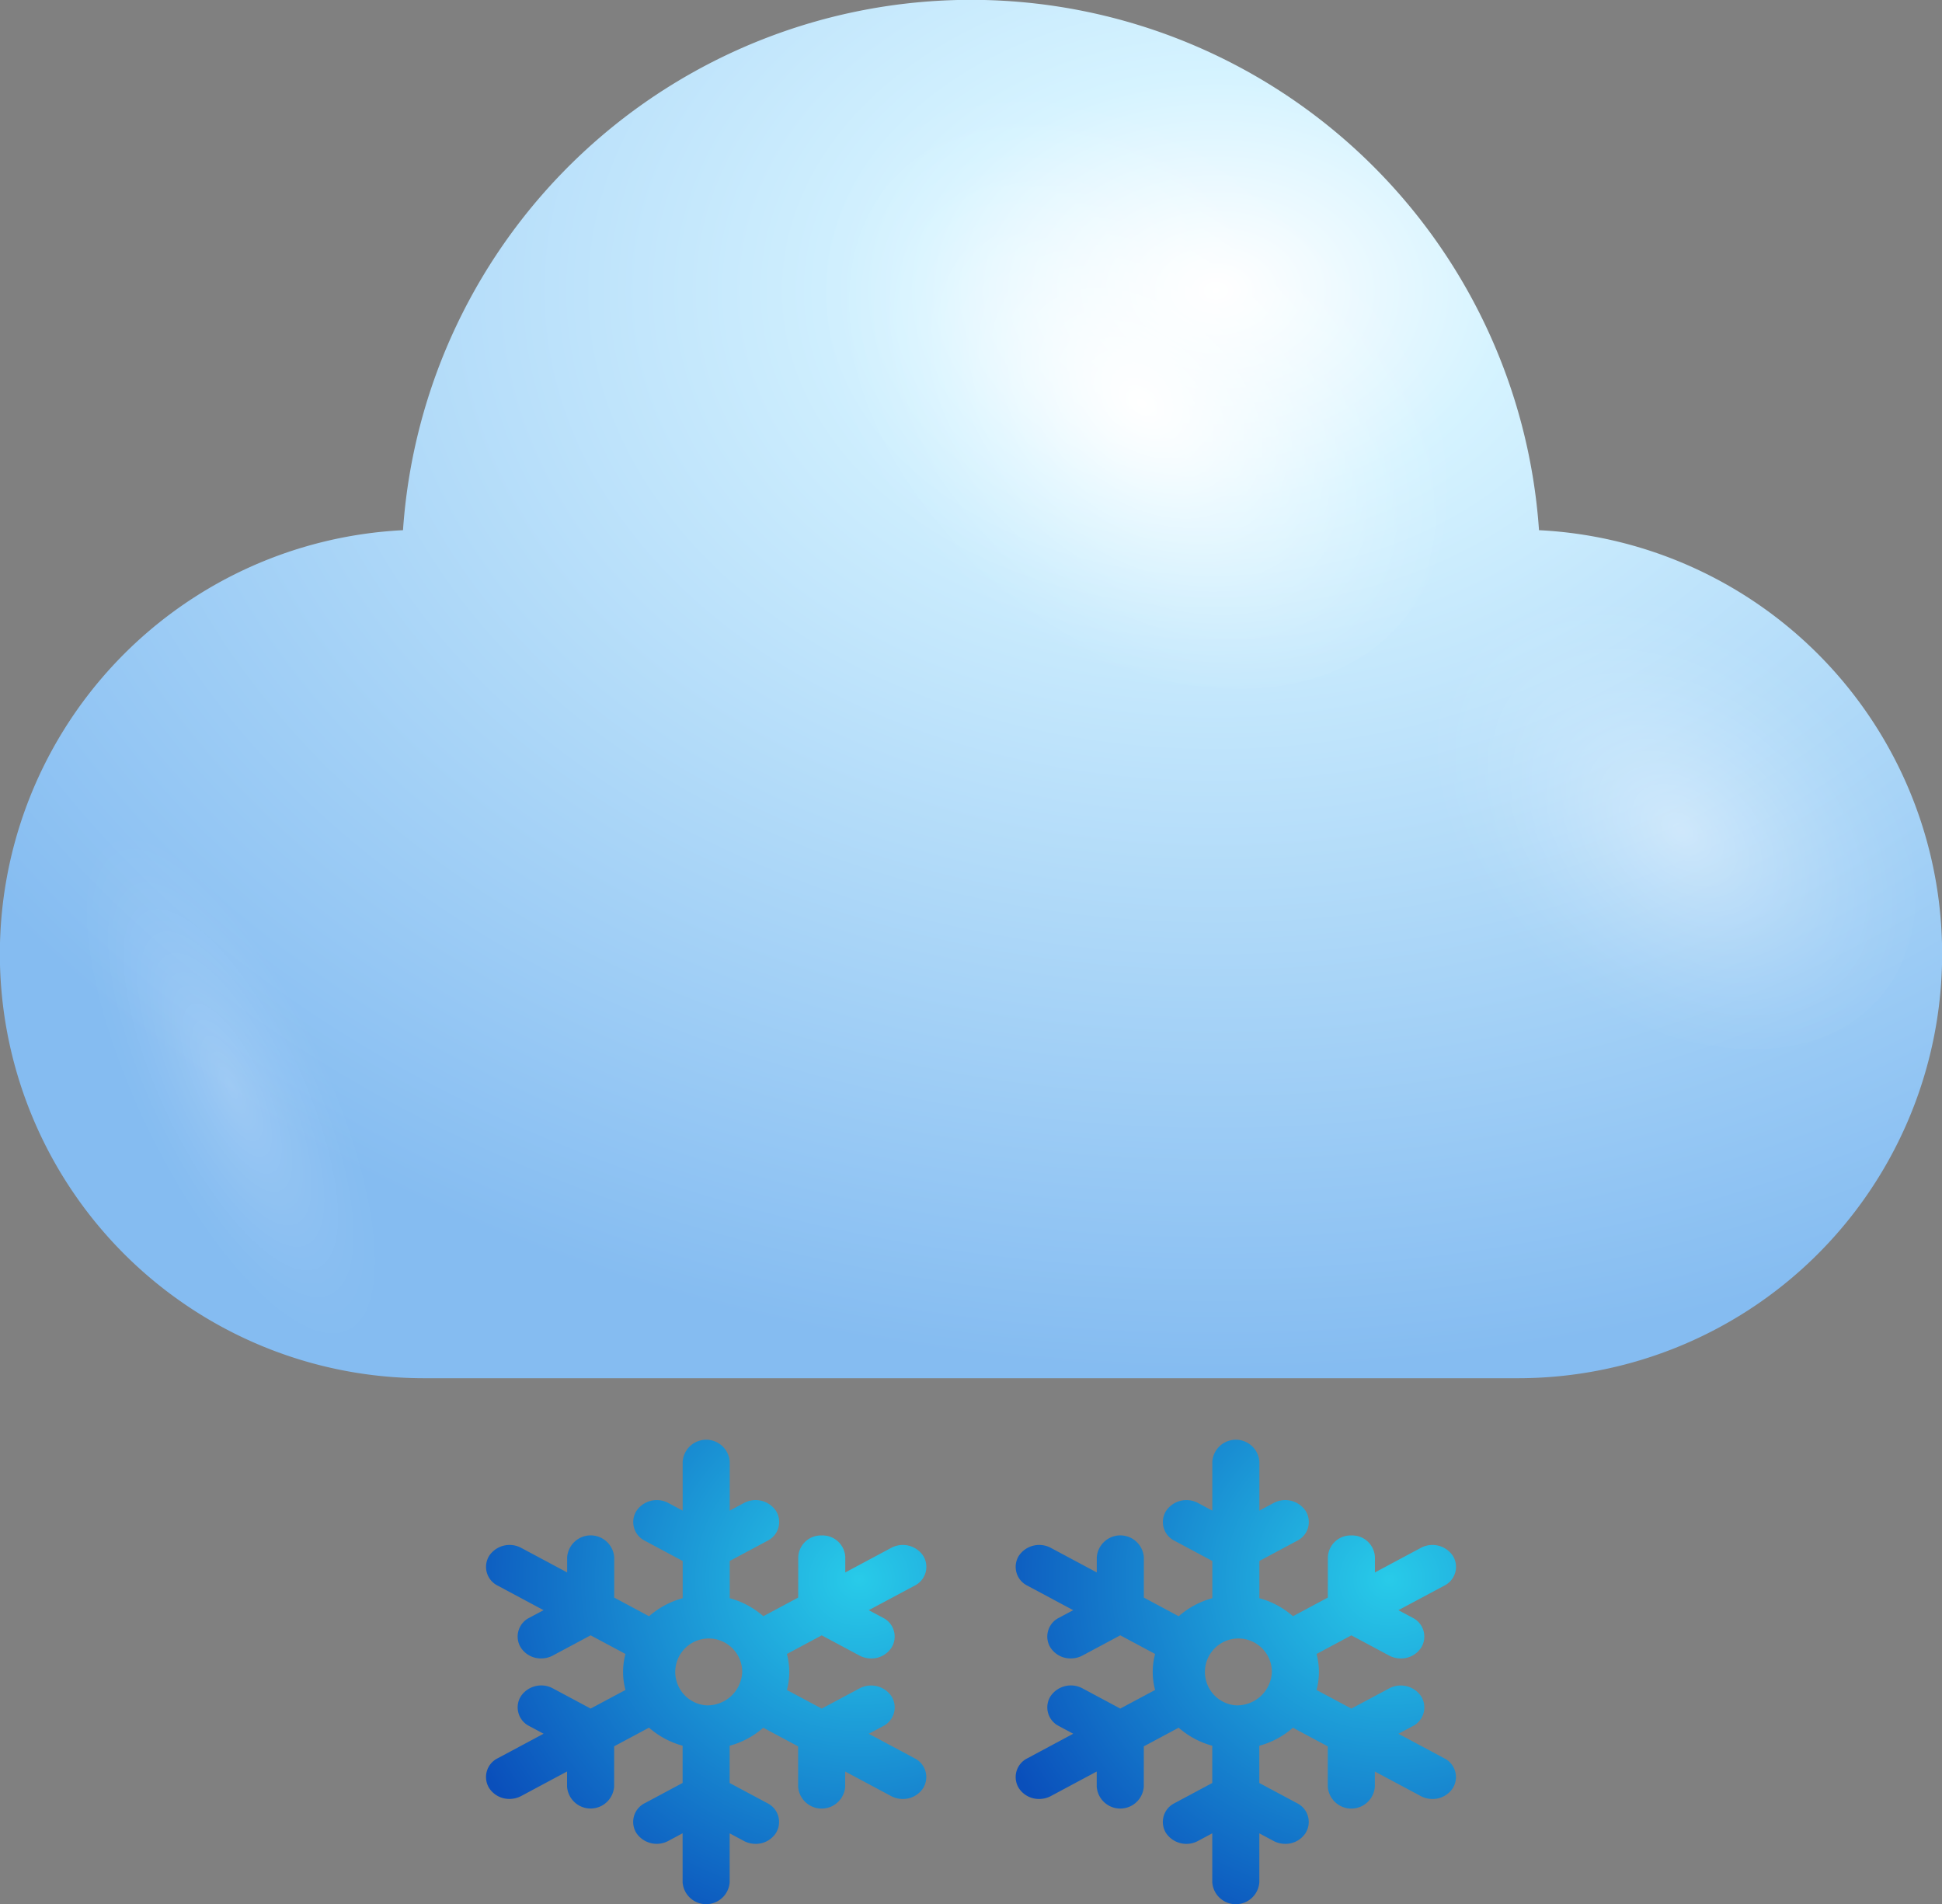 <svg xmlns="http://www.w3.org/2000/svg" xmlns:xlink="http://www.w3.org/1999/xlink" width="92.109" height="90.311" viewBox="0 0 92.109 90.311">
  <rect x="0" y="0" width="92.109" height="90.311" fill="#808080" stroke="none"/>
  <defs>
    <style>
      .cls-1 {
        isolation: isolate;
      }

      .cls-2 {
        fill: url(#radial-gradient);
      }

      .cls-3, .cls-4, .cls-5 {
        mix-blend-mode: overlay;
      }

      .cls-3 {
        fill: url(#radial-gradient-2);
      }

      .cls-4 {
        opacity: 0.4;
        fill: url(#radial-gradient-3);
      }

      .cls-5 {
        opacity: 0.2;
        fill: url(#Degradado_sin_nombre_34);
      }

      .cls-6 {
        fill: url(#radial-gradient-4);
      }

      .cls-7 {
        fill: url(#radial-gradient-5);
      }
    </style>
    <radialGradient id="radial-gradient" cx="57.669" cy="13.777" r="70.256" gradientTransform="translate(115.339 23.841) rotate(180) scale(1 0.73)" gradientUnits="userSpaceOnUse">
      <stop offset="0" stop-color="#fff"/>
      <stop offset="0.198" stop-color="#d5f3ff"/>
      <stop offset="1" stop-color="#85bcf1"/>
    </radialGradient>
    <radialGradient id="radial-gradient-2" cx="1441.465" cy="-1686.002" r="8.476" gradientTransform="matrix(-0.839, 1.154, -1.619, -1.313, -1466.116, -3858.05)" gradientUnits="userSpaceOnUse">
      <stop offset="0" stop-color="#fff"/>
      <stop offset="0.103" stop-color="#fff" stop-opacity="0.848"/>
      <stop offset="0.29" stop-color="#fff" stop-opacity="0.594"/>
      <stop offset="0.469" stop-color="#fff" stop-opacity="0.382"/>
      <stop offset="0.635" stop-color="#fff" stop-opacity="0.217"/>
      <stop offset="0.783" stop-color="#fff" stop-opacity="0.098"/>
      <stop offset="0.91" stop-color="#fff" stop-opacity="0.026"/>
      <stop offset="1" stop-color="#fff" stop-opacity="0"/>
    </radialGradient>
    <radialGradient id="radial-gradient-3" cx="1441.21" cy="-1701.66" r="6.661" xlink:href="#radial-gradient-2"/>
    <radialGradient id="Degradado_sin_nombre_34" data-name="Degradado sin nombre 34" cx="10.934" cy="51.526" r="4.871" gradientTransform="matrix(0.901, -0.434, 1.263, 2.623, -63.982, -78.879)" xlink:href="#radial-gradient-2"/>
    <radialGradient id="radial-gradient-4" cx="1093.696" cy="-26.117" r="62.655" gradientTransform="translate(-313.612 82.735) scale(0.324 0.3)" gradientUnits="userSpaceOnUse">
      <stop offset="0" stop-color="#28cbe9"/>
      <stop offset="1" stop-color="#0a4fbb"/>
    </radialGradient>
    <radialGradient id="radial-gradient-5" cx="1171.326" cy="-26.117" r="62.655" xlink:href="#radial-gradient-4"/>
  </defs>
  <g class="cls-1">
    <g id="Слой_2" data-name="Слой 2">
      <g id="OBJECTS">
        <g>
          <path class="cls-2" d="M72.995,25.146a27.004,27.004,0,0,0-53.881,0A20.123,20.123,0,0,0,20.123,65.367H71.986a20.123,20.123,0,0,0,1.009-40.221Z"/>
          <path class="cls-3" d="M46.056,27.648C38.481,21.502,35.522,12.146,39.449,6.746c3.93-5.4,13.256-4.793,20.835,1.348,7.574,6.145,10.529,15.506,6.604,20.902C62.958,34.398,53.631,33.791,46.056,27.648Z"/>
          <path class="cls-4" d="M73.138,45.814c-5.954-4.83-8.279-12.185-5.193-16.428,3.089-4.246,10.418-3.768,16.375,1.059,5.953,4.83,8.275,12.188,5.191,16.428C86.419,51.119,79.089,50.642,73.138,45.814Z"/>
          <path class="cls-5" d="M14.388,46.488C9.995,39.635,4.892,36.338,2.98,39.117c-1.905,2.775.11,10.588,4.5,17.443,4.396,6.854,9.502,10.154,11.407,7.373C20.793,61.148,18.781,53.346,14.388,46.488Z"/>
        </g>
        <path class="cls-6" d="M43.38,83.393,41.206,82.23l.673-.359a.994.994,0,0,0,.409-1.412,1.167,1.167,0,0,0-1.524-.379l-1.79.956-1.652-.883a3.277,3.277,0,0,0,0-1.707l1.652-.884,1.789.957a1.176,1.176,0,0,0,.556.139,1.135,1.135,0,0,0,.968-.518.994.994,0,0,0-.408-1.412l-.673-.36,2.175-1.163a.994.994,0,0,0,.409-1.412,1.164,1.164,0,0,0-1.524-.378l-2.175,1.163.001-.72a1.078,1.078,0,0,0-1.116-1.034h0a1.077,1.077,0,0,0-1.116,1.033L37.858,75.771l-1.653.884a4.018,4.018,0,0,0-1.594-.855V74.034l1.789-.957a.992.992,0,0,0,.408-1.412,1.165,1.165,0,0,0-1.524-.379l-.673.36V69.321a1.119,1.119,0,0,0-2.232,0v2.326l-.673-.36a1.165,1.165,0,0,0-1.524.379.993.993,0,0,0,.408,1.412l1.79.957v1.765a4.015,4.015,0,0,0-1.595.856l-1.653-.885V73.858a1.119,1.119,0,0,0-2.232,0v.72L24.724,73.415a1.164,1.164,0,0,0-1.524.378.993.993,0,0,0,.408,1.412l2.174,1.163-.674.359a.994.994,0,0,0-.408,1.413,1.136,1.136,0,0,0,.968.517,1.176,1.176,0,0,0,.556-.139l1.79-.957,1.652.884a3.268,3.268,0,0,0,0,1.707l-1.652.883-1.789-.957a1.165,1.165,0,0,0-1.524.378.992.992,0,0,0,.408,1.412l.673.36-2.175,1.163a.993.993,0,0,0-.408,1.412,1.133,1.133,0,0,0,.967.517,1.177,1.177,0,0,0,.557-.139l2.173-1.163v.72a1.119,1.119,0,0,0,2.232,0l.001-1.913,1.653-.885a4.016,4.016,0,0,0,1.594.856v1.766l-1.789.957a.993.993,0,0,0-.408,1.412,1.164,1.164,0,0,0,1.524.378l.673-.36v2.326a1.119,1.119,0,0,0,2.232,0V86.952l.672.36a1.177,1.177,0,0,0,.557.139,1.133,1.133,0,0,0,.967-.517.993.993,0,0,0-.407-1.412l-1.79-.957V82.798a4.005,4.005,0,0,0,1.595-.855l1.653.884v1.914a1.119,1.119,0,0,0,2.232,0V84.02l2.175,1.163a1.176,1.176,0,0,0,.556.139,1.136,1.136,0,0,0,.968-.517A.994.994,0,0,0,43.38,83.393Zm-9.886-2.511a1.588,1.588,0,1,1,1.709-1.583A1.651,1.651,0,0,1,33.494,80.882Z"/>
        <path class="cls-7" d="M68.502,83.393l-2.175-1.163.673-.359a.994.994,0,0,0,.409-1.412,1.167,1.167,0,0,0-1.524-.379l-1.79.956-1.652-.883a3.277,3.277,0,0,0,0-1.707L64.095,77.562l1.789.957a1.176,1.176,0,0,0,.556.139,1.135,1.135,0,0,0,.968-.518.994.994,0,0,0-.408-1.412l-.673-.36,2.175-1.163a.994.994,0,0,0,.409-1.412,1.164,1.164,0,0,0-1.524-.378l-2.175,1.163.001-.72a1.078,1.078,0,0,0-1.116-1.034h0a1.077,1.077,0,0,0-1.116,1.033L62.979,75.771l-1.653.884a4.018,4.018,0,0,0-1.594-.855V74.034l1.789-.957a.992.992,0,0,0,.408-1.412,1.165,1.165,0,0,0-1.524-.379l-.673.36V69.321a1.119,1.119,0,0,0-2.232,0v2.326l-.673-.36a1.165,1.165,0,0,0-1.524.379.993.993,0,0,0,.408,1.412l1.79.957v1.765a4.015,4.015,0,0,0-1.595.856l-1.653-.885V73.858a1.119,1.119,0,0,0-2.232,0v.72L49.845,73.415a1.164,1.164,0,0,0-1.524.378.993.993,0,0,0,.408,1.412l2.174,1.163-.674.359a.994.994,0,0,0-.408,1.413,1.136,1.136,0,0,0,.968.517,1.176,1.176,0,0,0,.556-.139l1.79-.957,1.652.884a3.268,3.268,0,0,0,0,1.707l-1.652.883-1.789-.957a1.165,1.165,0,0,0-1.524.378.992.992,0,0,0,.408,1.412l.673.36L48.729,83.393a.993.993,0,0,0-.408,1.412,1.133,1.133,0,0,0,.967.517,1.177,1.177,0,0,0,.557-.139l2.173-1.163v.72a1.119,1.119,0,0,0,2.232,0l.001-1.913,1.653-.885a4.016,4.016,0,0,0,1.594.856v1.766l-1.789.957a.993.993,0,0,0-.408,1.412,1.164,1.164,0,0,0,1.524.378l.673-.36v2.326a1.119,1.119,0,0,0,2.232,0V86.952l.672.36a1.177,1.177,0,0,0,.557.139,1.133,1.133,0,0,0,.967-.517.993.993,0,0,0-.407-1.412l-1.79-.957V82.798a4.005,4.005,0,0,0,1.595-.855l1.653.884v1.914a1.119,1.119,0,0,0,2.232,0V84.02l2.175,1.163a1.176,1.176,0,0,0,.556.139,1.136,1.136,0,0,0,.968-.517A.994.994,0,0,0,68.502,83.393Zm-9.886-2.511a1.588,1.588,0,1,1,1.709-1.583A1.651,1.651,0,0,1,58.616,80.882Z"/>
      </g>
    </g>
  </g>
</svg>
